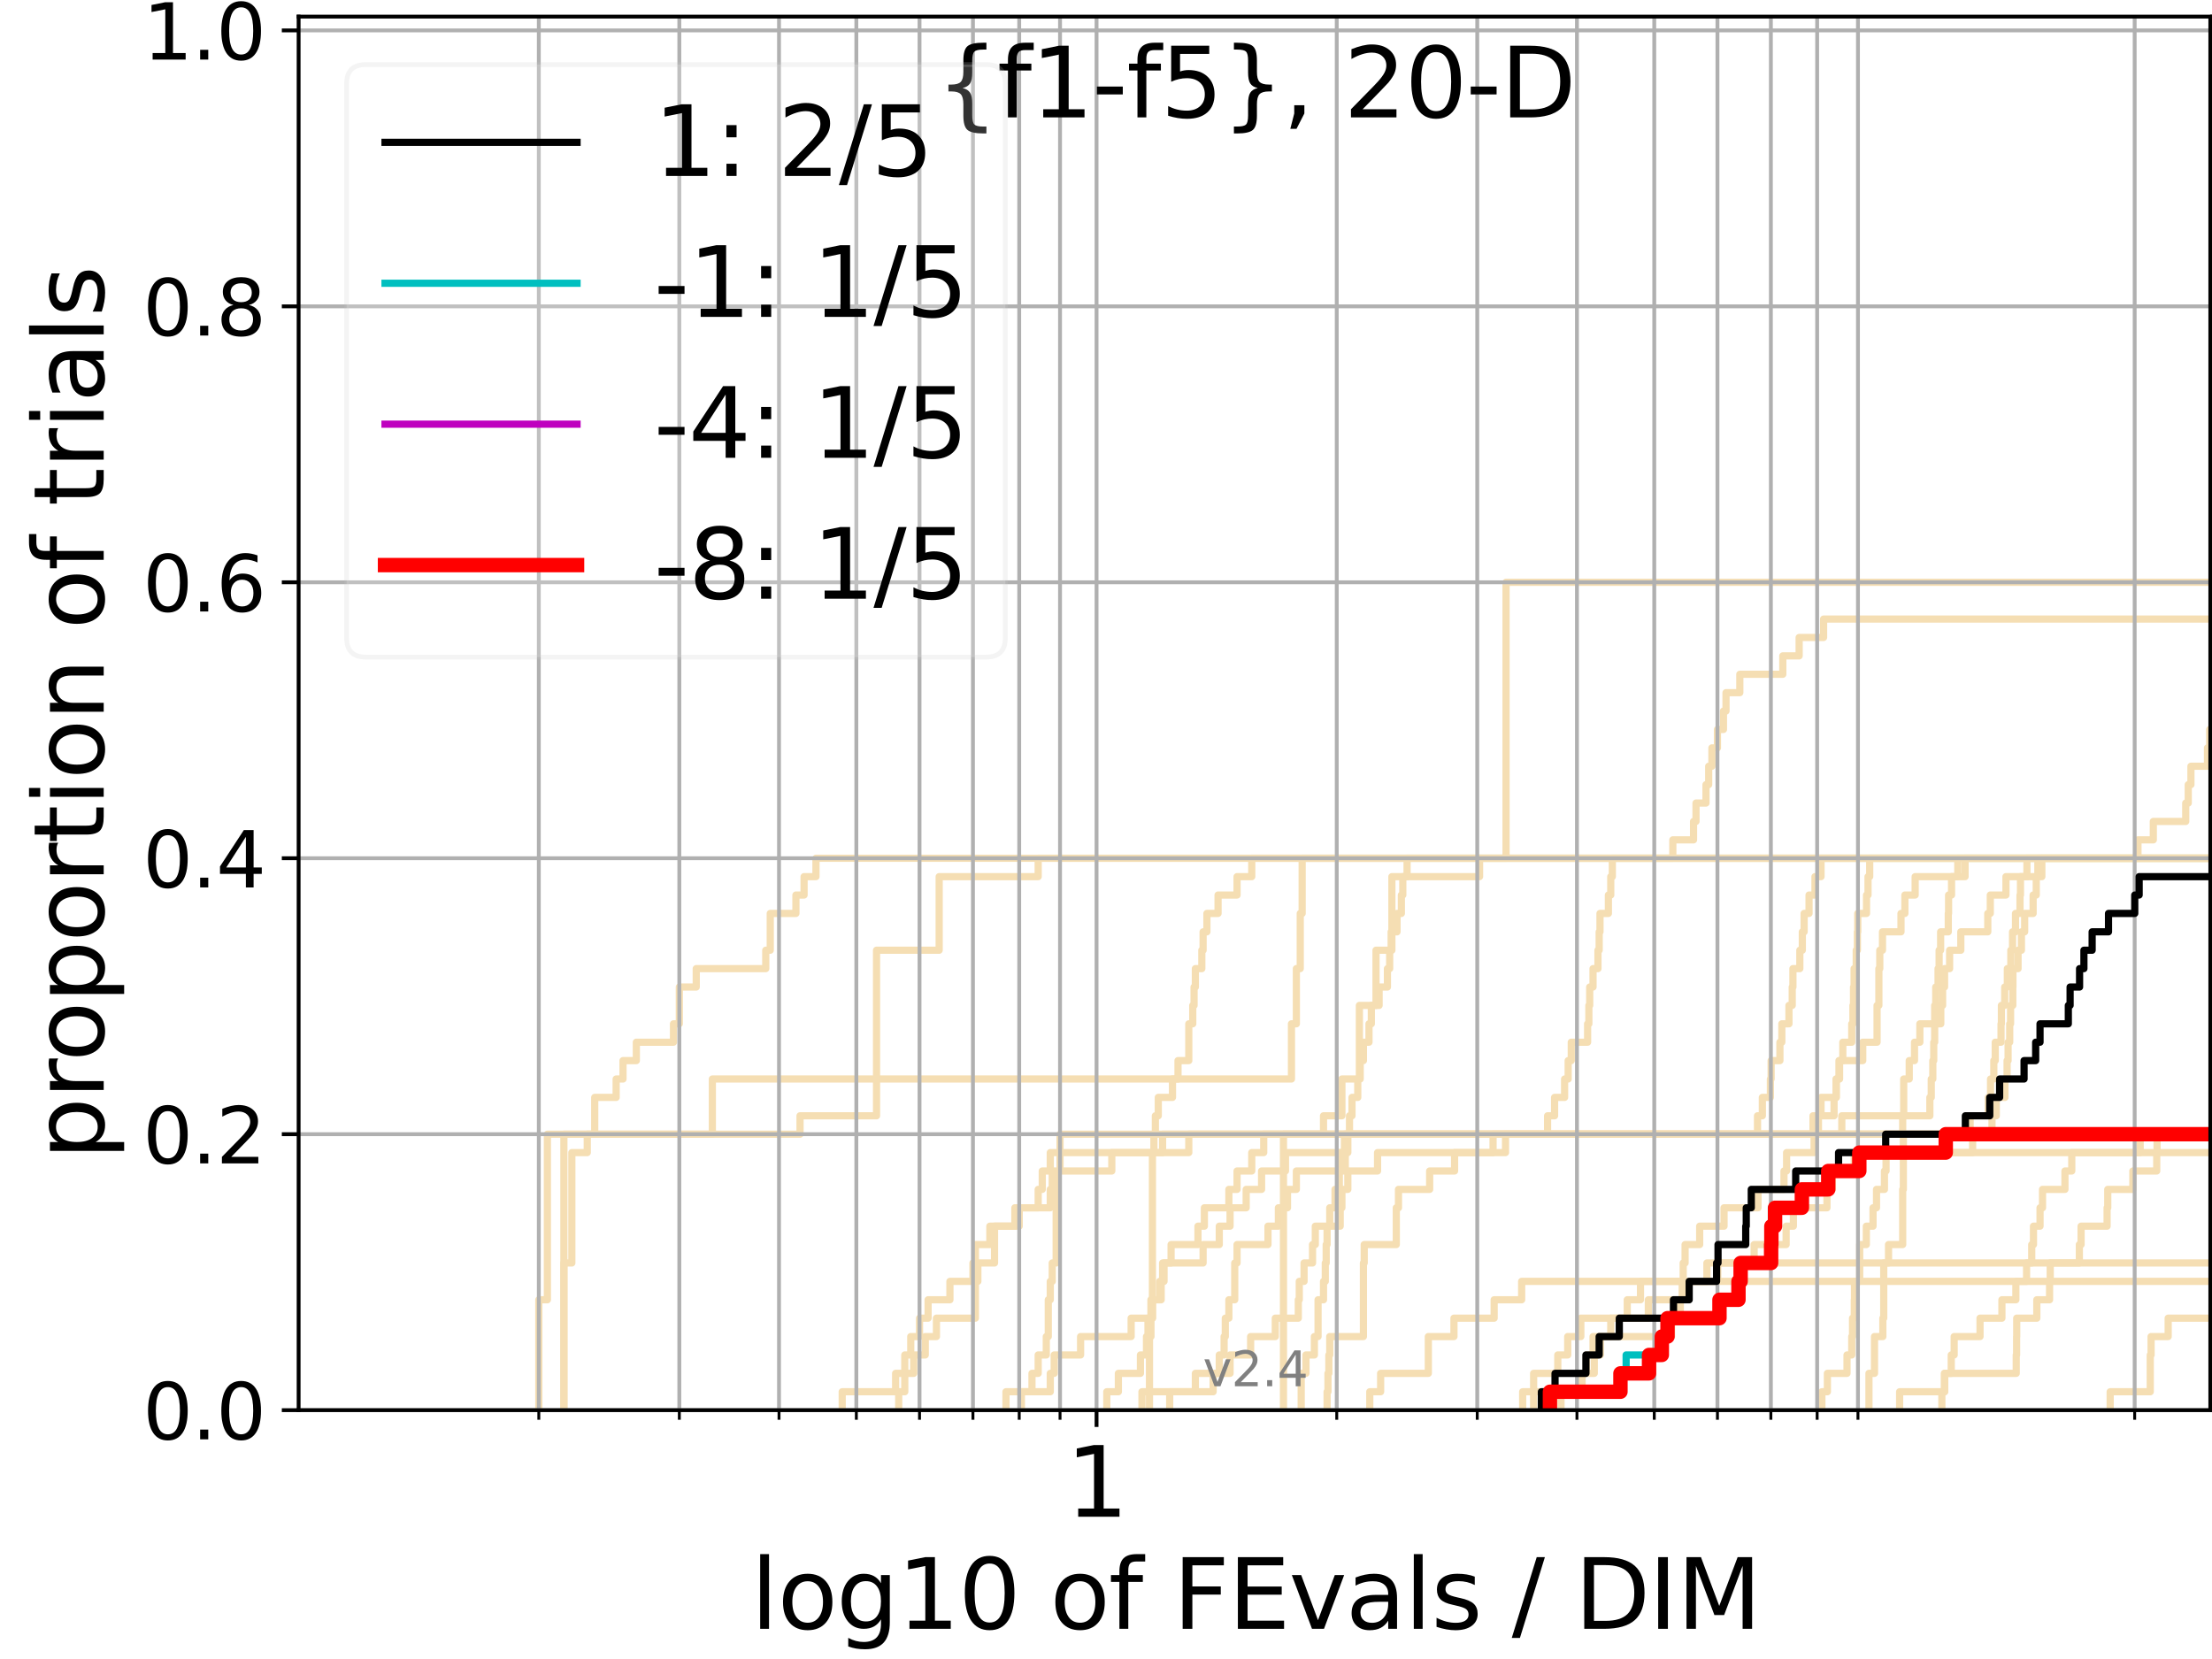 <?xml version="1.0" encoding="utf-8" standalone="no"?>
<!DOCTYPE svg PUBLIC "-//W3C//DTD SVG 1.1//EN"
  "http://www.w3.org/Graphics/SVG/1.1/DTD/svg11.dtd">
<svg height="345.6pt" version="1.1" viewBox="0 0 460.8 345.6" width="460.8pt" xmlns="http://www.w3.org/2000/svg" xmlns:xlink="http://www.w3.org/1999/xlink">
 <defs>
  <style type="text/css">*{stroke-linecap:butt;stroke-linejoin:round;}</style>
 </defs>
 <g id="figure_1">
  <g id="patch_1">
   <path d="M 0 345.6 
L 460.8 345.6 
L 460.8 0 
L 0 0 
z
" style="fill:#ffffff;"/>
  </g>
  <g id="axes_1">
   <g id="patch_2">
    <path d="M 62.208 293.76 
L 460.8 293.76 
L 460.8 3.456 
L 62.208 3.456 
z
" style="fill:#ffffff;"/>
   </g>
   <g id="line2d_1">
    <path clip-path="url(#pfdd266e98a)" d="M 267.371 293.76 
L 267.371 289.928 
L 267.371 289.928 
L 267.371 286.095 
L 267.371 286.095 
L 267.371 282.263 
L 267.371 282.263 
L 267.371 278.43 
L 267.371 278.43 
L 267.371 274.598 
L 267.371 274.598 
L 267.371 270.766 
L 267.371 270.766 
L 267.371 266.933 
L 267.371 266.933 
L 267.371 263.101 
L 267.371 263.101 
L 267.371 259.268 
L 267.371 259.268 
L 267.371 255.436 
L 267.371 255.436 
L 267.371 251.604 
L 267.371 251.604 
L 267.371 247.771 
L 267.371 247.771 
L 267.371 243.939 
L 267.371 243.939 
L 267.371 240.106 
L 267.371 240.106 
L 267.371 236.274 
L 275.71 236.274 
L 275.71 232.442 
L 279.543 232.442 
L 279.543 228.609 
L 279.543 228.609 
L 279.543 224.777 
L 283.184 224.777 
L 283.184 220.944 
L 283.184 220.944 
L 283.184 217.112 
L 283.184 217.112 
L 283.184 213.28 
L 283.184 213.28 
L 283.184 209.447 
L 286.65 209.447 
L 286.65 205.615 
L 286.65 205.615 
L 286.65 201.782 
L 286.65 201.782 
L 286.65 197.95 
L 289.957 197.95 
L 289.957 194.118 
L 289.957 194.118 
L 289.957 190.285 
L 289.957 190.285 
L 289.957 186.453 
L 289.957 186.453 
L 289.957 182.621 
L 293.119 182.621 
L 293.119 178.788 
L 461.8 178.788 
" style="fill:none;stroke:#f5deb3;stroke-linecap:square;stroke-width:1.5;"/>
   </g>
   <g id="line2d_2">
    <path clip-path="url(#pfdd266e98a)" style="fill:none;stroke:#f5deb3;stroke-linecap:square;stroke-width:1.5;"/>
   </g>
   <g id="line2d_3">
    <path clip-path="url(#pfdd266e98a)" d="M 239.456 293.76 
L 239.456 289.928 
L 239.456 289.928 
L 239.456 286.095 
L 239.456 286.095 
L 239.456 282.263 
L 239.456 282.263 
L 239.456 278.43 
L 239.765 278.43 
L 239.765 274.598 
L 240.073 274.598 
L 240.073 270.766 
L 240.073 270.766 
L 240.073 266.933 
L 240.073 266.933 
L 240.073 263.101 
L 240.073 263.101 
L 240.073 259.268 
L 240.073 259.268 
L 240.073 255.436 
L 240.073 255.436 
L 240.073 251.604 
L 240.073 251.604 
L 240.073 247.771 
L 240.073 247.771 
L 240.073 243.939 
L 240.073 243.939 
L 240.073 240.106 
L 240.379 240.106 
L 240.379 236.274 
L 240.684 236.274 
L 240.684 232.442 
L 241.291 232.442 
L 241.291 228.609 
L 244.25 228.609 
L 244.25 224.777 
L 245.4 224.777 
L 245.4 220.944 
L 247.648 220.944 
L 247.648 217.112 
L 247.648 217.112 
L 247.648 213.28 
L 248.473 213.28 
L 248.473 209.447 
L 248.746 209.447 
L 248.746 205.615 
L 249.018 205.615 
L 249.018 201.782 
L 250.362 201.782 
L 250.362 197.95 
L 250.628 197.95 
L 250.628 194.118 
L 251.42 194.118 
L 251.42 190.285 
L 253.744 190.285 
L 253.744 186.453 
L 257.701 186.453 
L 257.701 182.621 
L 260.763 182.621 
L 260.763 178.788 
L 260.763 178.788 
L 260.763 178.788 
L 460.8 178.788 
" style="fill:none;stroke:#f5deb3;stroke-linecap:square;stroke-width:1.5;"/>
   </g>
   <g id="line2d_4">
    <path clip-path="url(#pfdd266e98a)" d="M 187.216 293.76 
L 187.216 289.928 
L 188.482 289.928 
L 188.482 286.095 
L 190.341 286.095 
L 190.341 282.263 
L 192.748 282.263 
L 192.748 278.43 
L 195.077 278.43 
L 195.077 274.598 
L 203.196 274.598 
L 203.196 270.766 
L 203.196 270.766 
L 203.196 266.933 
L 203.706 266.933 
L 203.706 263.101 
L 207.18 263.101 
L 207.18 259.268 
L 207.18 259.268 
L 207.18 255.436 
L 211.414 255.436 
L 211.414 251.604 
L 216.273 251.604 
L 216.273 247.771 
L 217.122 247.771 
L 217.122 243.939 
L 218.791 243.939 
L 218.791 240.106 
L 247.648 240.106 
L 247.648 236.274 
L 378.815 236.274 
L 378.815 232.442 
L 382.067 232.442 
L 382.067 228.609 
L 382.538 228.609 
L 382.538 224.777 
L 383.091 224.777 
L 383.091 220.944 
L 383.891 220.944 
L 383.891 217.112 
L 385.752 217.112 
L 385.752 213.28 
L 385.997 213.28 
L 385.997 209.447 
L 386.119 209.447 
L 386.119 205.615 
L 386.241 205.615 
L 386.241 201.782 
L 386.686 201.782 
L 386.686 197.95 
L 386.927 197.95 
L 386.927 194.118 
L 387.007 194.118 
L 387.007 190.285 
L 388.83 190.285 
L 388.83 186.453 
L 389.142 186.453 
L 389.142 182.621 
L 389.492 182.621 
L 389.492 178.788 
L 461.8 178.788 
" style="fill:none;stroke:#f5deb3;stroke-linecap:square;stroke-width:1.5;"/>
   </g>
   <g id="line2d_5">
    <path clip-path="url(#pfdd266e98a)" style="fill:none;stroke:#f5deb3;stroke-linecap:square;stroke-width:1.5;"/>
   </g>
   <g id="line2d_6"/>
   <g id="line2d_7">
    <path clip-path="url(#pfdd266e98a)" d="M 237.89 293.76 
L 237.89 289.928 
L 252.72 289.928 
L 252.72 286.095 
L 253.998 286.095 
L 253.998 282.263 
L 255.004 282.263 
L 255.004 278.43 
L 255.254 278.43 
L 255.254 274.598 
L 255.997 274.598 
L 255.997 270.766 
L 257.218 270.766 
L 257.218 266.933 
L 257.218 266.933 
L 257.218 263.101 
L 257.701 263.101 
L 257.701 259.268 
L 264.143 259.268 
L 264.143 255.436 
L 266.311 255.436 
L 266.311 251.604 
L 268.208 251.604 
L 268.208 247.771 
L 270.056 247.771 
L 270.056 243.939 
L 280.251 243.939 
L 280.251 240.106 
L 280.251 240.106 
L 280.251 236.274 
L 414.968 236.274 
L 414.968 232.442 
L 415.862 232.442 
L 415.862 228.609 
L 417.669 228.609 
L 417.669 224.777 
L 418.113 224.777 
L 418.113 220.944 
L 418.322 220.944 
L 418.322 217.112 
L 418.659 217.112 
L 418.659 213.28 
L 418.84 213.28 
L 418.84 209.447 
L 419.303 209.447 
L 419.303 205.615 
L 419.329 205.615 
L 419.329 201.782 
L 420.398 201.782 
L 420.398 197.95 
L 421.102 197.95 
L 421.102 194.118 
L 421.774 194.118 
L 421.774 190.285 
L 423.538 190.285 
L 423.538 186.453 
L 424.188 186.453 
L 424.188 182.621 
L 424.523 182.621 
L 424.523 178.788 
L 461.8 178.788 
" style="fill:none;stroke:#f5deb3;stroke-linecap:square;stroke-width:1.5;"/>
   </g>
   <g id="line2d_8">
    <path clip-path="url(#pfdd266e98a)" d="M 0 0 
" style="fill:none;stroke:#f5deb3;stroke-linecap:square;stroke-width:1.5;"/>
   </g>
   <g id="line2d_9">
    <path clip-path="url(#pfdd266e98a)" d="M 230.565 293.76 
L 230.565 289.928 
L 232.977 289.928 
L 232.977 286.095 
L 237.572 286.095 
L 237.572 282.263 
L 238.833 282.263 
L 238.833 278.43 
L 239.145 278.43 
L 239.145 274.598 
L 240.073 274.598 
L 240.073 270.766 
L 241.893 270.766 
L 241.893 266.933 
L 242.191 266.933 
L 242.191 263.101 
L 243.959 263.101 
L 243.959 259.268 
L 249.558 259.268 
L 249.558 255.436 
L 250.893 255.436 
L 250.893 251.604 
L 255.997 251.604 
L 255.997 247.771 
L 257.701 247.771 
L 257.701 243.939 
L 260.763 243.939 
L 260.763 240.106 
L 263.257 240.106 
L 263.257 236.274 
L 410.415 236.274 
L 410.415 232.442 
L 414.202 232.442 
L 414.202 228.609 
L 414.668 228.609 
L 414.668 224.777 
L 415.349 224.777 
L 415.349 220.944 
L 415.646 220.944 
L 415.646 217.112 
L 416.851 217.112 
L 416.851 213.28 
L 416.93 213.28 
L 416.93 209.447 
L 417.616 209.447 
L 417.616 205.615 
L 418.166 205.615 
L 418.166 201.782 
L 418.892 201.782 
L 418.892 197.95 
L 419.252 197.95 
L 419.252 194.118 
L 419.865 194.118 
L 419.865 190.285 
L 420.801 190.285 
L 420.801 186.453 
L 420.902 186.453 
L 420.902 182.621 
L 425.353 182.621 
L 425.353 178.788 
L 461.8 178.788 
" style="fill:none;stroke:#f5deb3;stroke-linecap:square;stroke-width:1.5;"/>
   </g>
   <g id="line2d_10">
    <path clip-path="url(#pfdd266e98a)" d="M 285.349 293.76 
L 285.349 289.928 
L 287.61 289.928 
L 287.61 286.095 
L 297.547 286.095 
L 297.547 282.263 
L 297.547 282.263 
L 297.547 278.43 
L 302.887 278.43 
L 302.887 274.598 
L 311.261 274.598 
L 311.261 270.766 
L 316.987 270.766 
L 316.987 266.933 
L 461.8 266.933 
" style="fill:none;stroke:#f5deb3;stroke-linecap:square;stroke-width:1.5;"/>
   </g>
   <g id="line2d_11">
    <path clip-path="url(#pfdd266e98a)" d="M 175.446 293.76 
L 175.446 289.928 
L 186.574 289.928 
L 186.574 286.095 
L 188.482 286.095 
L 188.482 282.263 
L 189.727 282.263 
L 189.727 278.43 
L 191.554 278.43 
L 191.554 274.598 
L 193.337 274.598 
L 193.337 270.766 
L 197.886 270.766 
L 197.886 266.933 
L 202.682 266.933 
L 202.682 263.101 
L 203.196 263.101 
L 203.196 259.268 
L 206.205 259.268 
L 206.205 255.436 
L 212.322 255.436 
L 212.322 251.604 
L 218.791 251.604 
L 218.791 247.771 
L 219.202 247.771 
L 219.202 243.939 
L 231.608 243.939 
L 231.608 240.106 
L 242.191 240.106 
L 242.191 236.274 
L 366.119 236.274 
L 366.119 232.442 
L 367.13 232.442 
L 367.13 228.609 
L 368.802 228.609 
L 368.802 224.777 
L 368.957 224.777 
L 368.957 220.944 
L 370.788 220.944 
L 370.788 217.112 
L 371.189 217.112 
L 371.189 213.28 
L 372.672 213.28 
L 372.672 209.447 
L 373.354 209.447 
L 373.354 205.615 
L 373.5 205.615 
L 373.5 201.782 
L 374.937 201.782 
L 374.937 197.95 
L 375.457 197.95 
L 375.457 194.118 
L 375.832 194.118 
L 375.832 190.285 
L 376.856 190.285 
L 376.856 186.453 
L 378.092 186.453 
L 378.092 182.621 
L 379.352 182.621 
L 379.352 178.788 
L 379.352 178.788 
L 379.352 178.788 
L 460.8 178.788 
" style="fill:none;stroke:#f5deb3;stroke-linecap:square;stroke-width:1.5;"/>
   </g>
   <g id="line2d_12">
    <path clip-path="url(#pfdd266e98a)" d="M 117.467 293.76 
L 117.467 289.928 
L 117.467 289.928 
L 117.467 286.095 
L 117.467 286.095 
L 117.467 282.263 
L 117.467 282.263 
L 117.467 278.43 
L 117.467 278.43 
L 117.467 274.598 
L 117.467 274.598 
L 117.467 270.766 
L 117.467 270.766 
L 117.467 266.933 
L 117.467 266.933 
L 117.467 263.101 
L 117.467 263.101 
L 117.467 259.268 
L 117.467 259.268 
L 117.467 255.436 
L 117.467 255.436 
L 117.467 251.604 
L 117.467 251.604 
L 117.467 247.771 
L 117.467 247.771 
L 117.467 243.939 
L 117.467 243.939 
L 117.467 240.106 
L 117.467 240.106 
L 117.467 236.274 
L 166.66 236.274 
L 166.66 232.442 
L 182.599 232.442 
L 182.599 228.609 
L 182.599 228.609 
L 182.599 224.777 
L 182.599 224.777 
L 182.599 220.944 
L 182.599 220.944 
L 182.599 217.112 
L 182.599 217.112 
L 182.599 213.28 
L 182.599 213.28 
L 182.599 209.447 
L 182.599 209.447 
L 182.599 205.615 
L 182.599 205.615 
L 182.599 201.782 
L 182.599 201.782 
L 182.599 197.95 
L 195.647 197.95 
L 195.647 194.118 
L 195.647 194.118 
L 195.647 190.285 
L 195.647 190.285 
L 195.647 186.453 
L 195.647 186.453 
L 195.647 182.621 
L 216.273 182.621 
L 216.273 178.788 
L 461.8 178.788 
" style="fill:none;stroke:#f5deb3;stroke-linecap:square;stroke-width:1.5;"/>
   </g>
   <g id="line2d_13">
    <path clip-path="url(#pfdd266e98a)" d="M 389.337 293.76 
L 389.337 289.928 
L 389.337 289.928 
L 389.337 286.095 
L 390.493 286.095 
L 390.493 282.263 
L 390.493 282.263 
L 390.493 278.43 
L 392.231 278.43 
L 392.231 274.598 
L 392.417 274.598 
L 392.417 270.766 
L 392.417 270.766 
L 392.417 266.933 
L 392.417 266.933 
L 392.417 263.101 
L 393.416 263.101 
L 393.416 259.268 
L 396.365 259.268 
L 396.365 255.436 
L 396.365 255.436 
L 396.365 251.604 
L 396.365 251.604 
L 396.365 247.771 
L 396.506 247.771 
L 396.506 243.939 
L 396.506 243.939 
L 396.506 240.106 
L 396.506 240.106 
L 396.506 236.274 
L 396.506 236.274 
L 396.506 236.274 
L 460.8 236.274 
" style="fill:none;stroke:#f5deb3;stroke-linecap:square;stroke-width:1.5;"/>
   </g>
   <g id="line2d_14">
    <path clip-path="url(#pfdd266e98a)" d="M 212.772 293.76 
L 212.772 289.928 
L 214.98 289.928 
L 214.98 286.095 
L 216.273 286.095 
L 216.273 282.263 
L 217.961 282.263 
L 217.961 278.43 
L 218.377 278.43 
L 218.377 274.598 
L 218.377 274.598 
L 218.377 270.766 
L 218.791 270.766 
L 218.791 266.933 
L 219.202 266.933 
L 219.202 263.101 
L 220.018 263.101 
L 220.018 259.268 
L 220.018 259.268 
L 220.018 255.436 
L 220.018 255.436 
L 220.018 251.604 
L 220.018 251.604 
L 220.018 247.771 
L 220.423 247.771 
L 220.423 243.939 
L 220.825 243.939 
L 220.825 240.106 
L 220.825 240.106 
L 220.825 236.274 
L 322.389 236.274 
L 322.389 232.442 
L 323.848 232.442 
L 323.848 228.609 
L 325.935 228.609 
L 325.935 224.777 
L 326.679 224.777 
L 326.679 220.944 
L 327.324 220.944 
L 327.324 217.112 
L 330.728 217.112 
L 330.728 213.28 
L 330.99 213.28 
L 330.99 209.447 
L 331.164 209.447 
L 331.164 205.615 
L 331.857 205.615 
L 331.857 201.782 
L 332.883 201.782 
L 332.883 197.95 
L 333.137 197.95 
L 333.137 194.118 
L 333.307 194.118 
L 333.307 190.285 
L 335.058 190.285 
L 335.058 186.453 
L 335.551 186.453 
L 335.551 182.621 
L 335.878 182.621 
L 335.878 178.788 
L 348.48 178.788 
L 348.48 174.956 
L 352.796 174.956 
L 352.796 171.123 
L 353.31 171.123 
L 353.31 167.291 
L 355.392 167.291 
L 355.392 163.459 
L 355.949 163.459 
L 355.949 159.626 
L 356.625 159.626 
L 356.625 155.794 
L 357.777 155.794 
L 357.777 151.961 
L 359.029 151.961 
L 359.029 148.129 
L 359.56 148.129 
L 359.56 144.297 
L 362.436 144.297 
L 362.436 140.464 
L 371.389 140.464 
L 371.389 136.632 
L 374.794 136.632 
L 374.794 132.799 
L 379.886 132.799 
L 379.886 128.967 
L 461.8 128.967 
" style="fill:none;stroke:#f5deb3;stroke-linecap:square;stroke-width:1.5;"/>
   </g>
   <g id="line2d_15"/>
   <g id="line2d_16">
    <path clip-path="url(#pfdd266e98a)" d="M 404.523 293.76 
L 404.523 289.928 
L 405.118 289.928 
L 405.118 286.095 
L 406.479 286.095 
L 406.479 282.263 
L 407.09 282.263 
L 407.09 278.43 
L 412.474 278.43 
L 412.474 274.598 
L 417.036 274.598 
L 417.036 270.766 
L 419.942 270.766 
L 419.942 266.933 
L 422.17 266.933 
L 422.17 263.101 
L 423.247 263.101 
L 423.247 259.268 
L 423.61 259.268 
L 423.61 255.436 
L 424.975 255.436 
L 424.975 251.604 
L 425.495 251.604 
L 425.495 247.771 
L 430.167 247.771 
L 430.167 243.939 
L 431.587 243.939 
L 431.587 240.106 
L 445.837 240.106 
L 445.837 236.274 
L 461.8 236.274 
L 461.8 236.274 
" style="fill:none;stroke:#f5deb3;stroke-linecap:square;stroke-width:1.5;"/>
   </g>
   <g id="line2d_17">
    <path clip-path="url(#pfdd266e98a)" d="M 439.588 293.76 
L 439.588 289.928 
L 447.938 289.928 
L 447.938 286.095 
L 447.938 286.095 
L 447.938 282.263 
L 448.11 282.263 
L 448.11 278.43 
L 451.67 278.43 
L 451.67 274.598 
L 461.8 274.598 
" style="fill:none;stroke:#f5deb3;stroke-linecap:square;stroke-width:1.5;"/>
   </g>
   <g id="line2d_18">
    <path clip-path="url(#pfdd266e98a)" d="M 117.467 293.76 
L 117.467 289.928 
L 117.467 289.928 
L 117.467 286.095 
L 117.467 286.095 
L 117.467 282.263 
L 117.467 282.263 
L 117.467 278.43 
L 117.467 278.43 
L 117.467 274.598 
L 117.467 274.598 
L 117.467 270.766 
L 117.467 270.766 
L 117.467 266.933 
L 117.467 266.933 
L 117.467 263.101 
L 119.126 263.101 
L 119.126 259.268 
L 119.126 259.268 
L 119.126 255.436 
L 119.126 255.436 
L 119.126 251.604 
L 119.126 251.604 
L 119.126 247.771 
L 119.126 247.771 
L 119.126 243.939 
L 119.126 243.939 
L 119.126 240.106 
L 122.335 240.106 
L 122.335 236.274 
L 123.888 236.274 
L 123.888 232.442 
L 123.888 232.442 
L 123.888 228.609 
L 128.355 228.609 
L 128.355 224.777 
L 129.784 224.777 
L 129.784 220.944 
L 132.561 220.944 
L 132.561 217.112 
L 140.303 217.112 
L 140.303 213.28 
L 141.516 213.28 
L 141.516 209.447 
L 141.516 209.447 
L 141.516 205.615 
L 145.039 205.615 
L 145.039 201.782 
L 159.525 201.782 
L 159.525 197.95 
L 160.456 197.95 
L 160.456 194.118 
L 160.456 194.118 
L 160.456 190.285 
L 165.806 190.285 
L 165.806 186.453 
L 167.505 186.453 
L 167.505 182.621 
L 169.98 182.621 
L 169.98 178.788 
L 461.8 178.788 
" style="fill:none;stroke:#f5deb3;stroke-linecap:square;stroke-width:1.5;"/>
   </g>
   <g id="line2d_19">
    <path clip-path="url(#pfdd266e98a)" style="fill:none;stroke:#f5deb3;stroke-linecap:square;stroke-width:1.5;"/>
   </g>
   <g id="line2d_20">
    <path clip-path="url(#pfdd266e98a)" d="M 209.563 293.76 
L 209.563 289.928 
L 218.791 289.928 
L 218.791 286.095 
L 219.611 286.095 
L 219.611 282.263 
L 225.107 282.263 
L 225.107 278.43 
L 235.638 278.43 
L 235.638 274.598 
L 239.765 274.598 
L 239.765 270.766 
L 241.592 270.766 
L 241.592 266.933 
L 242.489 266.933 
L 242.489 263.101 
L 250.628 263.101 
L 250.628 259.268 
L 253.998 259.268 
L 253.998 255.436 
L 256.243 255.436 
L 256.243 251.604 
L 259.601 251.604 
L 259.601 247.771 
L 262.81 247.771 
L 262.81 243.939 
L 267.79 243.939 
L 267.79 240.106 
L 280.075 240.106 
L 280.075 236.274 
L 377.682 236.274 
L 377.682 232.442 
L 379.352 232.442 
L 379.352 228.609 
L 382.495 228.609 
L 382.495 224.777 
L 383.218 224.777 
L 383.218 220.944 
L 388.043 220.944 
L 388.043 217.112 
L 391.026 217.112 
L 391.026 213.28 
L 391.026 213.28 
L 391.026 209.447 
L 391.405 209.447 
L 391.405 205.615 
L 391.405 205.615 
L 391.405 201.782 
L 391.594 201.782 
L 391.594 197.95 
L 392.156 197.95 
L 392.156 194.118 
L 396.012 194.118 
L 396.012 190.285 
L 396.822 190.285 
L 396.822 186.453 
L 398.962 186.453 
L 398.962 182.621 
L 409.362 182.621 
L 409.362 178.788 
L 461.8 178.788 
" style="fill:none;stroke:#f5deb3;stroke-linecap:square;stroke-width:1.5;"/>
   </g>
   <g id="line2d_21">
    <path clip-path="url(#pfdd266e98a)" d="M 0 0 
" style="fill:none;stroke:#f5deb3;stroke-linecap:square;stroke-width:1.5;"/>
   </g>
   <g id="line2d_22">
    <path clip-path="url(#pfdd266e98a)" d="M 243.668 293.76 
L 243.668 289.928 
L 249.018 289.928 
L 249.018 286.095 
L 256.243 286.095 
L 256.243 282.263 
L 260.532 282.263 
L 260.532 278.43 
L 265.667 278.43 
L 265.667 274.598 
L 270.461 274.598 
L 270.461 270.766 
L 270.662 270.766 
L 270.662 266.933 
L 271.66 266.933 
L 271.66 263.101 
L 273.424 263.101 
L 273.424 259.268 
L 274.002 259.268 
L 274.002 255.436 
L 279.187 255.436 
L 279.187 251.604 
L 279.543 251.604 
L 279.543 247.771 
L 280.778 247.771 
L 280.778 243.939 
L 286.971 243.939 
L 286.971 240.106 
L 311.032 240.106 
L 311.032 236.274 
L 383.682 236.274 
L 383.682 232.442 
L 396.577 232.442 
L 396.577 228.609 
L 396.577 228.609 
L 396.577 224.777 
L 397.727 224.777 
L 397.727 220.944 
L 398.826 220.944 
L 398.826 217.112 
L 399.941 217.112 
L 399.941 213.28 
L 404.302 213.28 
L 404.302 209.447 
L 404.68 209.447 
L 404.68 205.615 
L 405.087 205.615 
L 405.087 201.782 
L 406.141 201.782 
L 406.141 197.95 
L 408.474 197.95 
L 408.474 194.118 
L 414.091 194.118 
L 414.091 190.285 
L 414.613 190.285 
L 414.613 186.453 
L 417.878 186.453 
L 417.878 182.621 
L 422.244 182.621 
L 422.244 178.788 
L 445.374 178.788 
L 445.374 174.956 
L 448.574 174.956 
L 448.574 171.123 
L 455.328 171.123 
L 455.328 167.291 
L 455.856 167.291 
L 455.856 163.459 
L 456.41 163.459 
L 456.41 159.626 
L 459.855 159.626 
L 459.855 155.794 
L 460.322 155.794 
L 460.322 151.961 
L 461.261 151.961 
L 461.261 148.129 
L 461.49 148.129 
L 461.49 144.297 
L 461.633 144.297 
L 461.633 140.464 
L 461.8 140.464 
" style="fill:none;stroke:#f5deb3;stroke-linecap:square;stroke-width:1.5;"/>
   </g>
   <g id="line2d_23">
    <path clip-path="url(#pfdd266e98a)" d="M 317.198 293.76 
L 317.198 289.928 
L 329.493 289.928 
L 329.493 286.095 
L 332.115 286.095 
L 332.115 282.263 
L 333.391 282.263 
L 333.391 278.43 
L 335.551 278.43 
L 335.551 274.598 
L 338.987 274.598 
L 338.987 270.766 
L 341.744 270.766 
L 341.744 266.933 
L 357.837 266.933 
L 357.837 263.101 
L 461.8 263.101 
" style="fill:none;stroke:#f5deb3;stroke-linecap:square;stroke-width:1.5;"/>
   </g>
   <g id="line2d_24">
    <path clip-path="url(#pfdd266e98a)" d="M 395.728 293.76 
L 395.728 289.928 
L 405.056 289.928 
L 405.056 286.095 
L 420.018 286.095 
L 420.018 282.263 
L 420.094 282.263 
L 420.094 278.43 
L 420.119 278.43 
L 420.119 274.598 
L 424.308 274.598 
L 424.308 270.766 
L 426.963 270.766 
L 426.963 266.933 
L 427.101 266.933 
L 427.101 263.101 
L 433.171 263.101 
L 433.171 259.268 
L 433.53 259.268 
L 433.53 255.436 
L 438.946 255.436 
L 438.946 251.604 
L 439.083 251.604 
L 439.083 247.771 
L 444.311 247.771 
L 444.311 243.939 
L 449.288 243.939 
L 449.288 240.106 
L 449.356 240.106 
L 449.356 236.274 
L 461.8 236.274 
" style="fill:none;stroke:#f5deb3;stroke-linecap:square;stroke-width:1.5;"/>
   </g>
   <g id="line2d_25">
    <path clip-path="url(#pfdd266e98a)" d="M 325.183 293.76 
L 325.183 289.928 
L 329.581 289.928 
L 329.581 286.095 
L 330.465 286.095 
L 330.465 282.263 
L 331.857 282.263 
L 331.857 278.43 
L 348.206 278.43 
L 348.206 274.598 
L 350.037 274.598 
L 350.037 270.766 
L 350.438 270.766 
L 350.438 266.933 
L 355.578 266.933 
L 355.578 263.101 
L 365.419 263.101 
L 365.419 259.268 
L 372.083 259.268 
L 372.083 255.436 
L 373.596 255.436 
L 373.596 251.604 
L 380.591 251.604 
L 380.591 247.771 
L 381.722 247.771 
L 381.722 243.939 
L 386.281 243.939 
L 386.281 240.106 
L 461.8 240.106 
" style="fill:none;stroke:#f5deb3;stroke-linecap:square;stroke-width:1.5;"/>
   </g>
   <g id="line2d_26">
    <path clip-path="url(#pfdd266e98a)" d="M 379.531 293.76 
L 379.531 289.928 
L 380.679 289.928 
L 380.679 286.095 
L 384.766 286.095 
L 384.766 282.263 
L 385.752 282.263 
L 385.752 278.43 
L 385.916 278.43 
L 385.916 274.598 
L 386.281 274.598 
L 386.281 270.766 
L 386.322 270.766 
L 386.322 266.933 
L 387.407 266.933 
L 387.407 263.101 
L 387.407 263.101 
L 387.407 259.268 
L 388.791 259.268 
L 388.791 255.436 
L 390.187 255.436 
L 390.187 251.604 
L 390.913 251.604 
L 390.913 247.771 
L 392.566 247.771 
L 392.566 243.939 
L 392.9 243.939 
L 392.9 240.106 
L 410.935 240.106 
L 410.935 236.274 
L 461.8 236.274 
" style="fill:none;stroke:#f5deb3;stroke-linecap:square;stroke-width:1.5;"/>
   </g>
   <g id="line2d_27">
    <path clip-path="url(#pfdd266e98a)" d="M 319.483 293.76 
L 319.483 289.928 
L 319.483 289.928 
L 319.483 286.095 
L 324.518 286.095 
L 324.518 282.263 
L 326.586 282.263 
L 326.586 278.43 
L 329.314 278.43 
L 329.314 274.598 
L 343.378 274.598 
L 343.378 270.766 
L 350.571 270.766 
L 350.571 266.933 
L 350.638 266.933 
L 350.638 263.101 
L 351.035 263.101 
L 351.035 259.268 
L 354.074 259.268 
L 354.074 255.436 
L 359.148 255.436 
L 359.148 251.604 
L 366.226 251.604 
L 366.226 247.771 
L 371.637 247.771 
L 371.637 243.939 
L 372.181 243.939 
L 372.181 240.106 
L 377.91 240.106 
L 377.91 236.274 
L 396.365 236.274 
L 396.365 232.442 
L 402.024 232.442 
L 402.024 228.609 
L 402.317 228.609 
L 402.317 224.777 
L 402.641 224.777 
L 402.641 220.944 
L 402.834 220.944 
L 402.834 217.112 
L 403.028 217.112 
L 403.028 213.28 
L 403.028 213.28 
L 403.028 209.447 
L 403.252 209.447 
L 403.252 205.615 
L 403.731 205.615 
L 403.731 201.782 
L 403.954 201.782 
L 403.954 197.95 
L 404.27 197.95 
L 404.27 194.118 
L 405.864 194.118 
L 405.864 190.285 
L 405.926 190.285 
L 405.926 186.453 
L 406.541 186.453 
L 406.541 182.621 
L 407.845 182.621 
L 407.845 178.788 
L 461.8 178.788 
" style="fill:none;stroke:#f5deb3;stroke-linecap:square;stroke-width:1.5;"/>
   </g>
   <g id="line2d_28">
    <path clip-path="url(#pfdd266e98a)" d="M 276.456 293.76 
L 276.456 289.928 
L 276.641 289.928 
L 276.641 286.095 
L 276.826 286.095 
L 276.826 282.263 
L 277.01 282.263 
L 277.01 278.43 
L 284.024 278.43 
L 284.024 274.598 
L 284.024 274.598 
L 284.024 270.766 
L 284.024 270.766 
L 284.024 266.933 
L 284.024 266.933 
L 284.024 263.101 
L 284.191 263.101 
L 284.191 259.268 
L 290.874 259.268 
L 290.874 255.436 
L 290.874 255.436 
L 290.874 251.604 
L 291.329 251.604 
L 291.329 247.771 
L 297.824 247.771 
L 297.824 243.939 
L 303.016 243.939 
L 303.016 240.106 
L 313.628 240.106 
L 313.628 236.274 
L 461.8 236.274 
" style="fill:none;stroke:#f5deb3;stroke-linecap:square;stroke-width:1.5;"/>
   </g>
   <g id="line2d_29">
    <path clip-path="url(#pfdd266e98a)" d="M 112.246 293.76 
L 112.246 289.928 
L 112.246 289.928 
L 112.246 286.095 
L 112.246 286.095 
L 112.246 282.263 
L 112.246 282.263 
L 112.246 278.43 
L 112.246 278.43 
L 112.246 274.598 
L 112.246 274.598 
L 112.246 270.766 
L 114.029 270.766 
L 114.029 266.933 
L 114.029 266.933 
L 114.029 263.101 
L 114.029 263.101 
L 114.029 259.268 
L 114.029 259.268 
L 114.029 255.436 
L 114.029 255.436 
L 114.029 251.604 
L 114.029 251.604 
L 114.029 247.771 
L 114.029 247.771 
L 114.029 243.939 
L 114.029 243.939 
L 114.029 240.106 
L 114.029 240.106 
L 114.029 236.274 
L 148.397 236.274 
L 148.397 232.442 
L 148.397 232.442 
L 148.397 228.609 
L 148.397 228.609 
L 148.397 224.777 
L 269.035 224.777 
L 269.035 220.944 
L 269.035 220.944 
L 269.035 217.112 
L 269.035 217.112 
L 269.035 213.28 
L 270.056 213.28 
L 270.056 209.447 
L 270.056 209.447 
L 270.056 205.615 
L 270.056 205.615 
L 270.056 201.782 
L 270.863 201.782 
L 270.863 197.95 
L 270.863 197.95 
L 270.863 194.118 
L 270.863 194.118 
L 270.863 190.285 
L 271.263 190.285 
L 271.263 186.453 
L 271.263 186.453 
L 271.263 182.621 
L 271.263 182.621 
L 271.263 178.788 
L 271.263 178.788 
L 271.263 178.788 
L 460.8 178.788 
" style="fill:none;stroke:#f5deb3;stroke-linecap:square;stroke-width:1.5;"/>
   </g>
   <g id="line2d_30">
    <path clip-path="url(#pfdd266e98a)" d="M 271.063 293.76 
L 271.063 289.928 
L 271.063 289.928 
L 271.063 286.095 
L 272.056 286.095 
L 272.056 282.263 
L 273.81 282.263 
L 273.81 278.43 
L 274.576 278.43 
L 274.576 274.598 
L 274.576 274.598 
L 274.576 270.766 
L 275.71 270.766 
L 275.71 266.933 
L 276.084 266.933 
L 276.084 263.101 
L 276.27 263.101 
L 276.27 259.268 
L 276.456 259.268 
L 276.456 255.436 
L 277.01 255.436 
L 277.01 251.604 
L 278.107 251.604 
L 278.107 247.771 
L 279.008 247.771 
L 279.008 243.939 
L 279.187 243.939 
L 279.187 240.106 
L 280.778 240.106 
L 280.778 236.274 
L 281.126 236.274 
L 281.126 232.442 
L 281.646 232.442 
L 281.646 228.609 
L 282.845 228.609 
L 282.845 224.777 
L 283.353 224.777 
L 283.353 220.944 
L 284.024 220.944 
L 284.024 217.112 
L 285.185 217.112 
L 285.185 213.28 
L 285.676 213.28 
L 285.676 209.447 
L 287.292 209.447 
L 287.292 205.615 
L 289.027 205.615 
L 289.027 201.782 
L 289.494 201.782 
L 289.494 197.95 
L 289.803 197.95 
L 289.803 194.118 
L 291.026 194.118 
L 291.026 190.285 
L 291.931 190.285 
L 291.931 186.453 
L 292.229 186.453 
L 292.229 182.621 
L 308.219 182.621 
L 308.219 178.788 
L 313.739 178.788 
L 313.739 174.956 
L 313.739 174.956 
L 313.739 171.123 
L 313.739 171.123 
L 313.739 167.291 
L 313.739 167.291 
L 313.739 163.459 
L 313.739 163.459 
L 313.739 159.626 
L 313.739 159.626 
L 313.739 155.794 
L 313.739 155.794 
L 313.739 151.961 
L 313.739 151.961 
L 313.739 148.129 
L 313.739 148.129 
L 313.739 144.297 
L 313.739 144.297 
L 313.739 140.464 
L 313.739 140.464 
L 313.739 136.632 
L 313.739 136.632 
L 313.739 132.799 
L 313.739 132.799 
L 313.739 128.967 
L 313.739 128.967 
L 313.739 125.135 
L 313.739 125.135 
L 313.739 121.302 
L 313.739 121.302 
L 313.739 121.302 
L 460.8 121.302 
" style="fill:none;stroke:#f5deb3;stroke-linecap:square;stroke-width:1.5;"/>
   </g>
   <g id="matplotlib.axis_1">
    <g id="xtick_1">
     <g id="line2d_31">
      <path clip-path="url(#pfdd266e98a)" d="M 228.431 293.76 
L 228.431 3.456 
" style="fill:none;stroke:#b0b0b0;stroke-linecap:square;stroke-width:0.8;"/>
     </g>
     <g id="line2d_32">
      <defs>
       <path d="M 0 0 
L 0 3.5 
" id="md4cd8b07ff" style="stroke:#000000;stroke-width:0.8;"/>
      </defs>
      <g>
       <use style="stroke:#000000;stroke-width:0.8;" x="228.431" xlink:href="#md4cd8b07ff" y="293.76"/>
      </g>
     </g>
     <g id="text_1">
      <!-- 1 -->
      <g transform="translate(222.068 315.957)scale(0.2 -0.2)">
       <defs>
        <path d="M 794 531 
L 1825 531 
L 1825 4091 
L 703 3866 
L 703 4441 
L 1819 4666 
L 2450 4666 
L 2450 531 
L 3481 531 
L 3481 0 
L 794 0 
L 794 531 
z
" id="DejaVuSans-31" transform="scale(0.016)"/>
       </defs>
       <use xlink:href="#DejaVuSans-31"/>
      </g>
     </g>
    </g>
    <g id="xtick_2">
     <g id="line2d_33">
      <path clip-path="url(#pfdd266e98a)" d="M 112.246 293.76 
L 112.246 3.456 
" style="fill:none;stroke:#b0b0b0;stroke-linecap:square;stroke-width:0.8;"/>
     </g>
     <g id="line2d_34">
      <defs>
       <path d="M 0 0 
L 0 2 
" id="m1b3a9bc2ea" style="stroke:#000000;stroke-width:0.6;"/>
      </defs>
      <g>
       <use style="stroke:#000000;stroke-width:0.6;" x="112.246" xlink:href="#m1b3a9bc2ea" y="293.76"/>
      </g>
     </g>
    </g>
    <g id="xtick_3">
     <g id="line2d_35">
      <path clip-path="url(#pfdd266e98a)" d="M 141.516 293.76 
L 141.516 3.456 
" style="fill:none;stroke:#b0b0b0;stroke-linecap:square;stroke-width:0.8;"/>
     </g>
     <g id="line2d_36">
      <g>
       <use style="stroke:#000000;stroke-width:0.6;" x="141.516" xlink:href="#m1b3a9bc2ea" y="293.76"/>
      </g>
     </g>
    </g>
    <g id="xtick_4">
     <g id="line2d_37">
      <path clip-path="url(#pfdd266e98a)" d="M 162.284 293.76 
L 162.284 3.456 
" style="fill:none;stroke:#b0b0b0;stroke-linecap:square;stroke-width:0.8;"/>
     </g>
     <g id="line2d_38">
      <g>
       <use style="stroke:#000000;stroke-width:0.6;" x="162.284" xlink:href="#m1b3a9bc2ea" y="293.76"/>
      </g>
     </g>
    </g>
    <g id="xtick_5">
     <g id="line2d_39">
      <path clip-path="url(#pfdd266e98a)" d="M 178.393 293.76 
L 178.393 3.456 
" style="fill:none;stroke:#b0b0b0;stroke-linecap:square;stroke-width:0.8;"/>
     </g>
     <g id="line2d_40">
      <g>
       <use style="stroke:#000000;stroke-width:0.6;" x="178.393" xlink:href="#m1b3a9bc2ea" y="293.76"/>
      </g>
     </g>
    </g>
    <g id="xtick_6">
     <g id="line2d_41">
      <path clip-path="url(#pfdd266e98a)" d="M 191.554 293.76 
L 191.554 3.456 
" style="fill:none;stroke:#b0b0b0;stroke-linecap:square;stroke-width:0.8;"/>
     </g>
     <g id="line2d_42">
      <g>
       <use style="stroke:#000000;stroke-width:0.6;" x="191.554" xlink:href="#m1b3a9bc2ea" y="293.76"/>
      </g>
     </g>
    </g>
    <g id="xtick_7">
     <g id="line2d_43">
      <path clip-path="url(#pfdd266e98a)" d="M 202.682 293.76 
L 202.682 3.456 
" style="fill:none;stroke:#b0b0b0;stroke-linecap:square;stroke-width:0.8;"/>
     </g>
     <g id="line2d_44">
      <g>
       <use style="stroke:#000000;stroke-width:0.6;" x="202.682" xlink:href="#m1b3a9bc2ea" y="293.76"/>
      </g>
     </g>
    </g>
    <g id="xtick_8">
     <g id="line2d_45">
      <path clip-path="url(#pfdd266e98a)" d="M 212.322 293.76 
L 212.322 3.456 
" style="fill:none;stroke:#b0b0b0;stroke-linecap:square;stroke-width:0.8;"/>
     </g>
     <g id="line2d_46">
      <g>
       <use style="stroke:#000000;stroke-width:0.6;" x="212.322" xlink:href="#m1b3a9bc2ea" y="293.76"/>
      </g>
     </g>
    </g>
    <g id="xtick_9">
     <g id="line2d_47">
      <path clip-path="url(#pfdd266e98a)" d="M 220.825 293.76 
L 220.825 3.456 
" style="fill:none;stroke:#b0b0b0;stroke-linecap:square;stroke-width:0.8;"/>
     </g>
     <g id="line2d_48">
      <g>
       <use style="stroke:#000000;stroke-width:0.6;" x="220.825" xlink:href="#m1b3a9bc2ea" y="293.76"/>
      </g>
     </g>
    </g>
    <g id="xtick_10">
     <g id="line2d_49">
      <path clip-path="url(#pfdd266e98a)" d="M 278.469 293.76 
L 278.469 3.456 
" style="fill:none;stroke:#b0b0b0;stroke-linecap:square;stroke-width:0.8;"/>
     </g>
     <g id="line2d_50">
      <g>
       <use style="stroke:#000000;stroke-width:0.6;" x="278.469" xlink:href="#m1b3a9bc2ea" y="293.76"/>
      </g>
     </g>
    </g>
    <g id="xtick_11">
     <g id="line2d_51">
      <path clip-path="url(#pfdd266e98a)" d="M 307.739 293.76 
L 307.739 3.456 
" style="fill:none;stroke:#b0b0b0;stroke-linecap:square;stroke-width:0.8;"/>
     </g>
     <g id="line2d_52">
      <g>
       <use style="stroke:#000000;stroke-width:0.6;" x="307.739" xlink:href="#m1b3a9bc2ea" y="293.76"/>
      </g>
     </g>
    </g>
    <g id="xtick_12">
     <g id="line2d_53">
      <path clip-path="url(#pfdd266e98a)" d="M 328.507 293.76 
L 328.507 3.456 
" style="fill:none;stroke:#b0b0b0;stroke-linecap:square;stroke-width:0.8;"/>
     </g>
     <g id="line2d_54">
      <g>
       <use style="stroke:#000000;stroke-width:0.6;" x="328.507" xlink:href="#m1b3a9bc2ea" y="293.76"/>
      </g>
     </g>
    </g>
    <g id="xtick_13">
     <g id="line2d_55">
      <path clip-path="url(#pfdd266e98a)" d="M 344.615 293.76 
L 344.615 3.456 
" style="fill:none;stroke:#b0b0b0;stroke-linecap:square;stroke-width:0.8;"/>
     </g>
     <g id="line2d_56">
      <g>
       <use style="stroke:#000000;stroke-width:0.6;" x="344.615" xlink:href="#m1b3a9bc2ea" y="293.76"/>
      </g>
     </g>
    </g>
    <g id="xtick_14">
     <g id="line2d_57">
      <path clip-path="url(#pfdd266e98a)" d="M 357.777 293.76 
L 357.777 3.456 
" style="fill:none;stroke:#b0b0b0;stroke-linecap:square;stroke-width:0.8;"/>
     </g>
     <g id="line2d_58">
      <g>
       <use style="stroke:#000000;stroke-width:0.6;" x="357.777" xlink:href="#m1b3a9bc2ea" y="293.76"/>
      </g>
     </g>
    </g>
    <g id="xtick_15">
     <g id="line2d_59">
      <path clip-path="url(#pfdd266e98a)" d="M 368.905 293.76 
L 368.905 3.456 
" style="fill:none;stroke:#b0b0b0;stroke-linecap:square;stroke-width:0.8;"/>
     </g>
     <g id="line2d_60">
      <g>
       <use style="stroke:#000000;stroke-width:0.6;" x="368.905" xlink:href="#m1b3a9bc2ea" y="293.76"/>
      </g>
     </g>
    </g>
    <g id="xtick_16">
     <g id="line2d_61">
      <path clip-path="url(#pfdd266e98a)" d="M 378.545 293.76 
L 378.545 3.456 
" style="fill:none;stroke:#b0b0b0;stroke-linecap:square;stroke-width:0.8;"/>
     </g>
     <g id="line2d_62">
      <g>
       <use style="stroke:#000000;stroke-width:0.6;" x="378.545" xlink:href="#m1b3a9bc2ea" y="293.76"/>
      </g>
     </g>
    </g>
    <g id="xtick_17">
     <g id="line2d_63">
      <path clip-path="url(#pfdd266e98a)" d="M 387.047 293.76 
L 387.047 3.456 
" style="fill:none;stroke:#b0b0b0;stroke-linecap:square;stroke-width:0.8;"/>
     </g>
     <g id="line2d_64">
      <g>
       <use style="stroke:#000000;stroke-width:0.6;" x="387.047" xlink:href="#m1b3a9bc2ea" y="293.76"/>
      </g>
     </g>
    </g>
    <g id="xtick_18">
     <g id="line2d_65">
      <path clip-path="url(#pfdd266e98a)" d="M 444.691 293.76 
L 444.691 3.456 
" style="fill:none;stroke:#b0b0b0;stroke-linecap:square;stroke-width:0.8;"/>
     </g>
     <g id="line2d_66">
      <g>
       <use style="stroke:#000000;stroke-width:0.6;" x="444.691" xlink:href="#m1b3a9bc2ea" y="293.76"/>
      </g>
     </g>
    </g>
    <g id="text_2">
     <!-- log10 of FEvals / DIM -->
     <g transform="translate(156.431 339.313)scale(0.2 -0.2)">
      <defs>
       <path d="M 603 4863 
L 1178 4863 
L 1178 0 
L 603 0 
L 603 4863 
z
" id="DejaVuSans-6c" transform="scale(0.016)"/>
       <path d="M 1959 3097 
Q 1497 3097 1228 2736 
Q 959 2375 959 1747 
Q 959 1119 1226 758 
Q 1494 397 1959 397 
Q 2419 397 2687 759 
Q 2956 1122 2956 1747 
Q 2956 2369 2687 2733 
Q 2419 3097 1959 3097 
z
M 1959 3584 
Q 2709 3584 3137 3096 
Q 3566 2609 3566 1747 
Q 3566 888 3137 398 
Q 2709 -91 1959 -91 
Q 1206 -91 779 398 
Q 353 888 353 1747 
Q 353 2609 779 3096 
Q 1206 3584 1959 3584 
z
" id="DejaVuSans-6f" transform="scale(0.016)"/>
       <path d="M 2906 1791 
Q 2906 2416 2648 2759 
Q 2391 3103 1925 3103 
Q 1463 3103 1205 2759 
Q 947 2416 947 1791 
Q 947 1169 1205 825 
Q 1463 481 1925 481 
Q 2391 481 2648 825 
Q 2906 1169 2906 1791 
z
M 3481 434 
Q 3481 -459 3084 -895 
Q 2688 -1331 1869 -1331 
Q 1566 -1331 1297 -1286 
Q 1028 -1241 775 -1147 
L 775 -588 
Q 1028 -725 1275 -790 
Q 1522 -856 1778 -856 
Q 2344 -856 2625 -561 
Q 2906 -266 2906 331 
L 2906 616 
Q 2728 306 2450 153 
Q 2172 0 1784 0 
Q 1141 0 747 490 
Q 353 981 353 1791 
Q 353 2603 747 3093 
Q 1141 3584 1784 3584 
Q 2172 3584 2450 3431 
Q 2728 3278 2906 2969 
L 2906 3500 
L 3481 3500 
L 3481 434 
z
" id="DejaVuSans-67" transform="scale(0.016)"/>
       <path d="M 2034 4250 
Q 1547 4250 1301 3770 
Q 1056 3291 1056 2328 
Q 1056 1369 1301 889 
Q 1547 409 2034 409 
Q 2525 409 2770 889 
Q 3016 1369 3016 2328 
Q 3016 3291 2770 3770 
Q 2525 4250 2034 4250 
z
M 2034 4750 
Q 2819 4750 3233 4129 
Q 3647 3509 3647 2328 
Q 3647 1150 3233 529 
Q 2819 -91 2034 -91 
Q 1250 -91 836 529 
Q 422 1150 422 2328 
Q 422 3509 836 4129 
Q 1250 4750 2034 4750 
z
" id="DejaVuSans-30" transform="scale(0.016)"/>
       <path id="DejaVuSans-20" transform="scale(0.016)"/>
       <path d="M 2375 4863 
L 2375 4384 
L 1825 4384 
Q 1516 4384 1395 4259 
Q 1275 4134 1275 3809 
L 1275 3500 
L 2222 3500 
L 2222 3053 
L 1275 3053 
L 1275 0 
L 697 0 
L 697 3053 
L 147 3053 
L 147 3500 
L 697 3500 
L 697 3744 
Q 697 4328 969 4595 
Q 1241 4863 1831 4863 
L 2375 4863 
z
" id="DejaVuSans-66" transform="scale(0.016)"/>
       <path d="M 628 4666 
L 3309 4666 
L 3309 4134 
L 1259 4134 
L 1259 2759 
L 3109 2759 
L 3109 2228 
L 1259 2228 
L 1259 0 
L 628 0 
L 628 4666 
z
" id="DejaVuSans-46" transform="scale(0.016)"/>
       <path d="M 628 4666 
L 3578 4666 
L 3578 4134 
L 1259 4134 
L 1259 2753 
L 3481 2753 
L 3481 2222 
L 1259 2222 
L 1259 531 
L 3634 531 
L 3634 0 
L 628 0 
L 628 4666 
z
" id="DejaVuSans-45" transform="scale(0.016)"/>
       <path d="M 191 3500 
L 800 3500 
L 1894 563 
L 2988 3500 
L 3597 3500 
L 2284 0 
L 1503 0 
L 191 3500 
z
" id="DejaVuSans-76" transform="scale(0.016)"/>
       <path d="M 2194 1759 
Q 1497 1759 1228 1600 
Q 959 1441 959 1056 
Q 959 750 1161 570 
Q 1363 391 1709 391 
Q 2188 391 2477 730 
Q 2766 1069 2766 1631 
L 2766 1759 
L 2194 1759 
z
M 3341 1997 
L 3341 0 
L 2766 0 
L 2766 531 
Q 2569 213 2275 61 
Q 1981 -91 1556 -91 
Q 1019 -91 701 211 
Q 384 513 384 1019 
Q 384 1609 779 1909 
Q 1175 2209 1959 2209 
L 2766 2209 
L 2766 2266 
Q 2766 2663 2505 2880 
Q 2244 3097 1772 3097 
Q 1472 3097 1187 3025 
Q 903 2953 641 2809 
L 641 3341 
Q 956 3463 1253 3523 
Q 1550 3584 1831 3584 
Q 2591 3584 2966 3190 
Q 3341 2797 3341 1997 
z
" id="DejaVuSans-61" transform="scale(0.016)"/>
       <path d="M 2834 3397 
L 2834 2853 
Q 2591 2978 2328 3040 
Q 2066 3103 1784 3103 
Q 1356 3103 1142 2972 
Q 928 2841 928 2578 
Q 928 2378 1081 2264 
Q 1234 2150 1697 2047 
L 1894 2003 
Q 2506 1872 2764 1633 
Q 3022 1394 3022 966 
Q 3022 478 2636 193 
Q 2250 -91 1575 -91 
Q 1294 -91 989 -36 
Q 684 19 347 128 
L 347 722 
Q 666 556 975 473 
Q 1284 391 1588 391 
Q 1994 391 2212 530 
Q 2431 669 2431 922 
Q 2431 1156 2273 1281 
Q 2116 1406 1581 1522 
L 1381 1569 
Q 847 1681 609 1914 
Q 372 2147 372 2553 
Q 372 3047 722 3315 
Q 1072 3584 1716 3584 
Q 2034 3584 2315 3537 
Q 2597 3491 2834 3397 
z
" id="DejaVuSans-73" transform="scale(0.016)"/>
       <path d="M 1625 4666 
L 2156 4666 
L 531 -594 
L 0 -594 
L 1625 4666 
z
" id="DejaVuSans-2f" transform="scale(0.016)"/>
       <path d="M 1259 4147 
L 1259 519 
L 2022 519 
Q 2988 519 3436 956 
Q 3884 1394 3884 2338 
Q 3884 3275 3436 3711 
Q 2988 4147 2022 4147 
L 1259 4147 
z
M 628 4666 
L 1925 4666 
Q 3281 4666 3915 4102 
Q 4550 3538 4550 2338 
Q 4550 1131 3912 565 
Q 3275 0 1925 0 
L 628 0 
L 628 4666 
z
" id="DejaVuSans-44" transform="scale(0.016)"/>
       <path d="M 628 4666 
L 1259 4666 
L 1259 0 
L 628 0 
L 628 4666 
z
" id="DejaVuSans-49" transform="scale(0.016)"/>
       <path d="M 628 4666 
L 1569 4666 
L 2759 1491 
L 3956 4666 
L 4897 4666 
L 4897 0 
L 4281 0 
L 4281 4097 
L 3078 897 
L 2444 897 
L 1241 4097 
L 1241 0 
L 628 0 
L 628 4666 
z
" id="DejaVuSans-4d" transform="scale(0.016)"/>
      </defs>
      <use xlink:href="#DejaVuSans-6c"/>
      <use x="27.783" xlink:href="#DejaVuSans-6f"/>
      <use x="88.965" xlink:href="#DejaVuSans-67"/>
      <use x="152.441" xlink:href="#DejaVuSans-31"/>
      <use x="216.064" xlink:href="#DejaVuSans-30"/>
      <use x="279.688" xlink:href="#DejaVuSans-20"/>
      <use x="311.475" xlink:href="#DejaVuSans-6f"/>
      <use x="372.656" xlink:href="#DejaVuSans-66"/>
      <use x="407.861" xlink:href="#DejaVuSans-20"/>
      <use x="439.648" xlink:href="#DejaVuSans-46"/>
      <use x="497.168" xlink:href="#DejaVuSans-45"/>
      <use x="560.352" xlink:href="#DejaVuSans-76"/>
      <use x="619.531" xlink:href="#DejaVuSans-61"/>
      <use x="680.811" xlink:href="#DejaVuSans-6c"/>
      <use x="708.594" xlink:href="#DejaVuSans-73"/>
      <use x="760.693" xlink:href="#DejaVuSans-20"/>
      <use x="792.48" xlink:href="#DejaVuSans-2f"/>
      <use x="826.172" xlink:href="#DejaVuSans-20"/>
      <use x="857.959" xlink:href="#DejaVuSans-44"/>
      <use x="934.961" xlink:href="#DejaVuSans-49"/>
      <use x="964.453" xlink:href="#DejaVuSans-4d"/>
     </g>
    </g>
   </g>
   <g id="matplotlib.axis_2">
    <g id="ytick_1">
     <g id="line2d_67">
      <path clip-path="url(#pfdd266e98a)" d="M 62.208 293.76 
L 460.8 293.76 
" style="fill:none;stroke:#b0b0b0;stroke-linecap:square;stroke-width:0.8;"/>
     </g>
     <g id="line2d_68">
      <defs>
       <path d="M 0 0 
L -3.5 0 
" id="m8eed5af49c" style="stroke:#000000;stroke-width:0.8;"/>
      </defs>
      <g>
       <use style="stroke:#000000;stroke-width:0.8;" x="62.208" xlink:href="#m8eed5af49c" y="293.76"/>
      </g>
     </g>
     <g id="text_3">
      <!-- 0.0 -->
      <g transform="translate(29.763 299.839)scale(0.16 -0.16)">
       <defs>
        <path d="M 684 794 
L 1344 794 
L 1344 0 
L 684 0 
L 684 794 
z
" id="DejaVuSans-2e" transform="scale(0.016)"/>
       </defs>
       <use xlink:href="#DejaVuSans-30"/>
       <use x="63.623" xlink:href="#DejaVuSans-2e"/>
       <use x="95.41" xlink:href="#DejaVuSans-30"/>
      </g>
     </g>
    </g>
    <g id="ytick_2">
     <g id="line2d_69">
      <path clip-path="url(#pfdd266e98a)" d="M 62.208 236.274 
L 460.8 236.274 
" style="fill:none;stroke:#b0b0b0;stroke-linecap:square;stroke-width:0.8;"/>
     </g>
     <g id="line2d_70">
      <g>
       <use style="stroke:#000000;stroke-width:0.8;" x="62.208" xlink:href="#m8eed5af49c" y="236.274"/>
      </g>
     </g>
     <g id="text_4">
      <!-- 0.2 -->
      <g transform="translate(29.763 242.353)scale(0.16 -0.16)">
       <defs>
        <path d="M 1228 531 
L 3431 531 
L 3431 0 
L 469 0 
L 469 531 
Q 828 903 1448 1529 
Q 2069 2156 2228 2338 
Q 2531 2678 2651 2914 
Q 2772 3150 2772 3378 
Q 2772 3750 2511 3984 
Q 2250 4219 1831 4219 
Q 1534 4219 1204 4116 
Q 875 4013 500 3803 
L 500 4441 
Q 881 4594 1212 4672 
Q 1544 4750 1819 4750 
Q 2544 4750 2975 4387 
Q 3406 4025 3406 3419 
Q 3406 3131 3298 2873 
Q 3191 2616 2906 2266 
Q 2828 2175 2409 1742 
Q 1991 1309 1228 531 
z
" id="DejaVuSans-32" transform="scale(0.016)"/>
       </defs>
       <use xlink:href="#DejaVuSans-30"/>
       <use x="63.623" xlink:href="#DejaVuSans-2e"/>
       <use x="95.41" xlink:href="#DejaVuSans-32"/>
      </g>
     </g>
    </g>
    <g id="ytick_3">
     <g id="line2d_71">
      <path clip-path="url(#pfdd266e98a)" d="M 62.208 178.788 
L 460.8 178.788 
" style="fill:none;stroke:#b0b0b0;stroke-linecap:square;stroke-width:0.8;"/>
     </g>
     <g id="line2d_72">
      <g>
       <use style="stroke:#000000;stroke-width:0.8;" x="62.208" xlink:href="#m8eed5af49c" y="178.788"/>
      </g>
     </g>
     <g id="text_5">
      <!-- 0.4 -->
      <g transform="translate(29.763 184.867)scale(0.16 -0.16)">
       <defs>
        <path d="M 2419 4116 
L 825 1625 
L 2419 1625 
L 2419 4116 
z
M 2253 4666 
L 3047 4666 
L 3047 1625 
L 3713 1625 
L 3713 1100 
L 3047 1100 
L 3047 0 
L 2419 0 
L 2419 1100 
L 313 1100 
L 313 1709 
L 2253 4666 
z
" id="DejaVuSans-34" transform="scale(0.016)"/>
       </defs>
       <use xlink:href="#DejaVuSans-30"/>
       <use x="63.623" xlink:href="#DejaVuSans-2e"/>
       <use x="95.41" xlink:href="#DejaVuSans-34"/>
      </g>
     </g>
    </g>
    <g id="ytick_4">
     <g id="line2d_73">
      <path clip-path="url(#pfdd266e98a)" d="M 62.208 121.302 
L 460.8 121.302 
" style="fill:none;stroke:#b0b0b0;stroke-linecap:square;stroke-width:0.8;"/>
     </g>
     <g id="line2d_74">
      <g>
       <use style="stroke:#000000;stroke-width:0.8;" x="62.208" xlink:href="#m8eed5af49c" y="121.302"/>
      </g>
     </g>
     <g id="text_6">
      <!-- 0.6 -->
      <g transform="translate(29.763 127.381)scale(0.16 -0.16)">
       <defs>
        <path d="M 2113 2584 
Q 1688 2584 1439 2293 
Q 1191 2003 1191 1497 
Q 1191 994 1439 701 
Q 1688 409 2113 409 
Q 2538 409 2786 701 
Q 3034 994 3034 1497 
Q 3034 2003 2786 2293 
Q 2538 2584 2113 2584 
z
M 3366 4563 
L 3366 3988 
Q 3128 4100 2886 4159 
Q 2644 4219 2406 4219 
Q 1781 4219 1451 3797 
Q 1122 3375 1075 2522 
Q 1259 2794 1537 2939 
Q 1816 3084 2150 3084 
Q 2853 3084 3261 2657 
Q 3669 2231 3669 1497 
Q 3669 778 3244 343 
Q 2819 -91 2113 -91 
Q 1303 -91 875 529 
Q 447 1150 447 2328 
Q 447 3434 972 4092 
Q 1497 4750 2381 4750 
Q 2619 4750 2861 4703 
Q 3103 4656 3366 4563 
z
" id="DejaVuSans-36" transform="scale(0.016)"/>
       </defs>
       <use xlink:href="#DejaVuSans-30"/>
       <use x="63.623" xlink:href="#DejaVuSans-2e"/>
       <use x="95.41" xlink:href="#DejaVuSans-36"/>
      </g>
     </g>
    </g>
    <g id="ytick_5">
     <g id="line2d_75">
      <path clip-path="url(#pfdd266e98a)" d="M 62.208 63.816 
L 460.8 63.816 
" style="fill:none;stroke:#b0b0b0;stroke-linecap:square;stroke-width:0.8;"/>
     </g>
     <g id="line2d_76">
      <g>
       <use style="stroke:#000000;stroke-width:0.8;" x="62.208" xlink:href="#m8eed5af49c" y="63.816"/>
      </g>
     </g>
     <g id="text_7">
      <!-- 0.8 -->
      <g transform="translate(29.763 69.895)scale(0.16 -0.16)">
       <defs>
        <path d="M 2034 2216 
Q 1584 2216 1326 1975 
Q 1069 1734 1069 1313 
Q 1069 891 1326 650 
Q 1584 409 2034 409 
Q 2484 409 2743 651 
Q 3003 894 3003 1313 
Q 3003 1734 2745 1975 
Q 2488 2216 2034 2216 
z
M 1403 2484 
Q 997 2584 770 2862 
Q 544 3141 544 3541 
Q 544 4100 942 4425 
Q 1341 4750 2034 4750 
Q 2731 4750 3128 4425 
Q 3525 4100 3525 3541 
Q 3525 3141 3298 2862 
Q 3072 2584 2669 2484 
Q 3125 2378 3379 2068 
Q 3634 1759 3634 1313 
Q 3634 634 3220 271 
Q 2806 -91 2034 -91 
Q 1263 -91 848 271 
Q 434 634 434 1313 
Q 434 1759 690 2068 
Q 947 2378 1403 2484 
z
M 1172 3481 
Q 1172 3119 1398 2916 
Q 1625 2713 2034 2713 
Q 2441 2713 2670 2916 
Q 2900 3119 2900 3481 
Q 2900 3844 2670 4047 
Q 2441 4250 2034 4250 
Q 1625 4250 1398 4047 
Q 1172 3844 1172 3481 
z
" id="DejaVuSans-38" transform="scale(0.016)"/>
       </defs>
       <use xlink:href="#DejaVuSans-30"/>
       <use x="63.623" xlink:href="#DejaVuSans-2e"/>
       <use x="95.41" xlink:href="#DejaVuSans-38"/>
      </g>
     </g>
    </g>
    <g id="ytick_6">
     <g id="line2d_77">
      <path clip-path="url(#pfdd266e98a)" d="M 62.208 6.33 
L 460.8 6.33 
" style="fill:none;stroke:#b0b0b0;stroke-linecap:square;stroke-width:0.8;"/>
     </g>
     <g id="line2d_78">
      <g>
       <use style="stroke:#000000;stroke-width:0.8;" x="62.208" xlink:href="#m8eed5af49c" y="6.33"/>
      </g>
     </g>
     <g id="text_8">
      <!-- 1.0 -->
      <g transform="translate(29.763 12.409)scale(0.16 -0.16)">
       <use xlink:href="#DejaVuSans-31"/>
       <use x="63.623" xlink:href="#DejaVuSans-2e"/>
       <use x="95.41" xlink:href="#DejaVuSans-30"/>
      </g>
     </g>
    </g>
    <g id="text_9">
     <!-- proportion of trials -->
     <g transform="translate(21.604 241.614)rotate(-90)scale(0.2 -0.2)">
      <defs>
       <path d="M 1159 525 
L 1159 -1331 
L 581 -1331 
L 581 3500 
L 1159 3500 
L 1159 2969 
Q 1341 3281 1617 3432 
Q 1894 3584 2278 3584 
Q 2916 3584 3314 3078 
Q 3713 2572 3713 1747 
Q 3713 922 3314 415 
Q 2916 -91 2278 -91 
Q 1894 -91 1617 61 
Q 1341 213 1159 525 
z
M 3116 1747 
Q 3116 2381 2855 2742 
Q 2594 3103 2138 3103 
Q 1681 3103 1420 2742 
Q 1159 2381 1159 1747 
Q 1159 1113 1420 752 
Q 1681 391 2138 391 
Q 2594 391 2855 752 
Q 3116 1113 3116 1747 
z
" id="DejaVuSans-70" transform="scale(0.016)"/>
       <path d="M 2631 2963 
Q 2534 3019 2420 3045 
Q 2306 3072 2169 3072 
Q 1681 3072 1420 2755 
Q 1159 2438 1159 1844 
L 1159 0 
L 581 0 
L 581 3500 
L 1159 3500 
L 1159 2956 
Q 1341 3275 1631 3429 
Q 1922 3584 2338 3584 
Q 2397 3584 2469 3576 
Q 2541 3569 2628 3553 
L 2631 2963 
z
" id="DejaVuSans-72" transform="scale(0.016)"/>
       <path d="M 1172 4494 
L 1172 3500 
L 2356 3500 
L 2356 3053 
L 1172 3053 
L 1172 1153 
Q 1172 725 1289 603 
Q 1406 481 1766 481 
L 2356 481 
L 2356 0 
L 1766 0 
Q 1100 0 847 248 
Q 594 497 594 1153 
L 594 3053 
L 172 3053 
L 172 3500 
L 594 3500 
L 594 4494 
L 1172 4494 
z
" id="DejaVuSans-74" transform="scale(0.016)"/>
       <path d="M 603 3500 
L 1178 3500 
L 1178 0 
L 603 0 
L 603 3500 
z
M 603 4863 
L 1178 4863 
L 1178 4134 
L 603 4134 
L 603 4863 
z
" id="DejaVuSans-69" transform="scale(0.016)"/>
       <path d="M 3513 2113 
L 3513 0 
L 2938 0 
L 2938 2094 
Q 2938 2591 2744 2837 
Q 2550 3084 2163 3084 
Q 1697 3084 1428 2787 
Q 1159 2491 1159 1978 
L 1159 0 
L 581 0 
L 581 3500 
L 1159 3500 
L 1159 2956 
Q 1366 3272 1645 3428 
Q 1925 3584 2291 3584 
Q 2894 3584 3203 3211 
Q 3513 2838 3513 2113 
z
" id="DejaVuSans-6e" transform="scale(0.016)"/>
      </defs>
      <use xlink:href="#DejaVuSans-70"/>
      <use x="63.477" xlink:href="#DejaVuSans-72"/>
      <use x="102.34" xlink:href="#DejaVuSans-6f"/>
      <use x="163.521" xlink:href="#DejaVuSans-70"/>
      <use x="226.998" xlink:href="#DejaVuSans-6f"/>
      <use x="288.18" xlink:href="#DejaVuSans-72"/>
      <use x="329.293" xlink:href="#DejaVuSans-74"/>
      <use x="368.502" xlink:href="#DejaVuSans-69"/>
      <use x="396.285" xlink:href="#DejaVuSans-6f"/>
      <use x="457.467" xlink:href="#DejaVuSans-6e"/>
      <use x="520.846" xlink:href="#DejaVuSans-20"/>
      <use x="552.633" xlink:href="#DejaVuSans-6f"/>
      <use x="613.814" xlink:href="#DejaVuSans-66"/>
      <use x="649.02" xlink:href="#DejaVuSans-20"/>
      <use x="680.807" xlink:href="#DejaVuSans-74"/>
      <use x="720.016" xlink:href="#DejaVuSans-72"/>
      <use x="761.129" xlink:href="#DejaVuSans-69"/>
      <use x="788.912" xlink:href="#DejaVuSans-61"/>
      <use x="850.191" xlink:href="#DejaVuSans-6c"/>
      <use x="877.975" xlink:href="#DejaVuSans-73"/>
     </g>
    </g>
   </g>
   <g id="line2d_79">
    <path clip-path="url(#pfdd266e98a)" d="M 321.101 293.76 
L 321.101 289.928 
L 323.944 289.928 
L 323.944 286.095 
L 330.377 286.095 
L 330.377 282.263 
L 333.137 282.263 
L 333.137 278.43 
L 337.33 278.43 
L 337.33 274.598 
L 348.617 274.598 
L 348.617 270.766 
L 351.888 270.766 
L 351.888 266.933 
L 357.596 266.933 
L 357.596 263.101 
L 357.897 263.101 
L 357.897 259.268 
L 363.666 259.268 
L 363.666 255.436 
L 363.777 255.436 
L 363.777 251.604 
L 364.821 251.604 
L 364.821 247.771 
L 374.078 247.771 
L 374.078 243.939 
L 383.006 243.939 
L 383.006 240.106 
L 392.826 240.106 
L 392.826 236.274 
L 409.421 236.274 
L 409.421 232.442 
L 414.504 232.442 
L 414.504 228.609 
L 416.558 228.609 
L 416.558 224.777 
L 421.65 224.777 
L 421.65 220.944 
L 424.068 220.944 
L 424.068 217.112 
L 424.975 217.112 
L 424.975 213.28 
L 430.87 213.28 
L 430.87 209.447 
L 431.24 209.447 
L 431.24 205.615 
L 433.214 205.615 
L 433.214 201.782 
L 434.118 201.782 
L 434.118 197.95 
L 435.831 197.95 
L 435.831 194.118 
L 439.239 194.118 
L 439.239 190.285 
L 444.709 190.285 
L 444.709 186.453 
L 445.624 186.453 
L 445.624 182.621 
L 445.624 182.621 
L 445.624 182.621 
L 460.8 182.621 
" style="fill:none;stroke:#000000;stroke-linecap:square;stroke-width:1.5;"/>
   </g>
   <g id="line2d_80">
    <path clip-path="url(#pfdd266e98a)" style="fill:none;stroke:#000000;stroke-linecap:square;stroke-width:1.5;"/>
   </g>
   <g id="line2d_81">
    <path clip-path="url(#pfdd266e98a)" d="M 322.879 293.76 
L 322.879 289.928 
L 337.569 289.928 
L 337.569 286.095 
L 338.753 286.095 
L 338.753 282.263 
L 346.186 282.263 
L 346.186 278.43 
L 347.377 278.43 
L 347.377 274.598 
L 358.197 274.598 
L 358.197 270.766 
L 362.154 270.766 
L 362.154 266.933 
L 362.605 266.933 
L 362.605 263.101 
L 368.957 263.101 
L 368.957 259.268 
L 368.957 259.268 
L 368.957 255.436 
L 369.008 255.436 
L 369.008 251.604 
L 375.362 251.604 
L 375.362 247.771 
L 380.854 247.771 
L 380.854 243.939 
L 387.328 243.939 
L 387.328 240.106 
L 405.337 240.106 
L 405.337 236.274 
L 405.337 236.274 
L 405.337 236.274 
L 460.8 236.274 
" style="fill:none;stroke:#00bfbf;stroke-linecap:square;stroke-width:1.5;"/>
   </g>
   <g id="line2d_82">
    <path clip-path="url(#pfdd266e98a)" style="fill:none;stroke:#00bfbf;stroke-linecap:square;stroke-width:1.5;"/>
   </g>
   <g id="line2d_83">
    <path clip-path="url(#pfdd266e98a)" d="M 322.879 293.76 
L 322.879 289.928 
L 337.569 289.928 
L 337.569 286.095 
L 343.524 286.095 
L 343.524 282.263 
L 346.186 282.263 
L 346.186 278.43 
L 347.377 278.43 
L 347.377 274.598 
L 358.197 274.598 
L 358.197 270.766 
L 362.154 270.766 
L 362.154 266.933 
L 362.605 266.933 
L 362.605 263.101 
L 368.957 263.101 
L 368.957 259.268 
L 369.008 259.268 
L 369.008 255.436 
L 369.776 255.436 
L 369.776 251.604 
L 375.362 251.604 
L 375.362 247.771 
L 380.854 247.771 
L 380.854 243.939 
L 387.328 243.939 
L 387.328 240.106 
L 405.337 240.106 
L 405.337 236.274 
L 405.337 236.274 
L 405.337 236.274 
L 460.8 236.274 
" style="fill:none;stroke:#bf00bf;stroke-linecap:square;stroke-width:1.5;"/>
   </g>
   <g id="line2d_84">
    <path clip-path="url(#pfdd266e98a)" style="fill:none;stroke:#bf00bf;stroke-linecap:square;stroke-width:1.5;"/>
   </g>
   <g id="line2d_85">
    <path clip-path="url(#pfdd266e98a)" d="M 322.879 293.76 
L 322.879 289.928 
L 337.569 289.928 
L 337.569 286.095 
L 343.524 286.095 
L 343.524 282.263 
L 346.186 282.263 
L 346.186 278.43 
L 347.377 278.43 
L 347.377 274.598 
L 358.197 274.598 
L 358.197 270.766 
L 362.154 270.766 
L 362.154 266.933 
L 362.605 266.933 
L 362.605 263.101 
L 368.957 263.101 
L 368.957 259.268 
L 369.008 259.268 
L 369.008 255.436 
L 369.776 255.436 
L 369.776 251.604 
L 375.362 251.604 
L 375.362 247.771 
L 380.854 247.771 
L 380.854 243.939 
L 387.328 243.939 
L 387.328 240.106 
L 405.337 240.106 
L 405.337 236.274 
L 405.337 236.274 
L 405.337 236.274 
L 460.8 236.274 
" style="fill:none;stroke:#ff0000;stroke-linecap:square;stroke-width:3;"/>
   </g>
   <g id="line2d_86">
    <path clip-path="url(#pfdd266e98a)" style="fill:none;stroke:#ff0000;stroke-linecap:square;stroke-width:3;"/>
   </g>
   <g id="line2d_87">
    <path clip-path="url(#pfdd266e98a)" d="M 460.8 293.76 
L 460.8 3.456 
" style="fill:none;stroke:#000000;stroke-linecap:square;stroke-width:1.5;"/>
   </g>
   <g id="patch_3">
    <path d="M 62.208 293.76 
L 62.208 3.456 
" style="fill:none;stroke:#000000;stroke-linecap:square;stroke-linejoin:miter;stroke-width:0.8;"/>
   </g>
   <g id="patch_4">
    <path d="M 460.8 293.76 
L 460.8 3.456 
" style="fill:none;stroke:#000000;stroke-linecap:square;stroke-linejoin:miter;stroke-width:0.8;"/>
   </g>
   <g id="patch_5">
    <path d="M 62.208 293.76 
L 460.8 293.76 
" style="fill:none;stroke:#000000;stroke-linecap:square;stroke-linejoin:miter;stroke-width:0.8;"/>
   </g>
   <g id="patch_6">
    <path d="M 62.208 3.456 
L 460.8 3.456 
" style="fill:none;stroke:#000000;stroke-linecap:square;stroke-linejoin:miter;stroke-width:0.8;"/>
   </g>
   <g id="text_10">
    <!-- {f1-f5}, 20-D -->
    <g transform="translate(195.017 24.459)scale(0.2 -0.2)">
     <defs>
      <path d="M 3272 -594 
L 3272 -1044 
L 3078 -1044 
Q 2300 -1044 2036 -812 
Q 1772 -581 1772 109 
L 1772 856 
Q 1772 1328 1603 1509 
Q 1434 1691 991 1691 
L 800 1691 
L 800 2138 
L 991 2138 
Q 1438 2138 1605 2317 
Q 1772 2497 1772 2963 
L 1772 3713 
Q 1772 4403 2036 4633 
Q 2300 4863 3078 4863 
L 3272 4863 
L 3272 4416 
L 3059 4416 
Q 2619 4416 2484 4278 
Q 2350 4141 2350 3700 
L 2350 2925 
Q 2350 2434 2208 2212 
Q 2066 1991 1722 1913 
Q 2069 1828 2209 1606 
Q 2350 1384 2350 897 
L 2350 122 
Q 2350 -319 2484 -456 
Q 2619 -594 3059 -594 
L 3272 -594 
z
" id="DejaVuSans-7b" transform="scale(0.016)"/>
      <path d="M 313 2009 
L 1997 2009 
L 1997 1497 
L 313 1497 
L 313 2009 
z
" id="DejaVuSans-2d" transform="scale(0.016)"/>
      <path d="M 691 4666 
L 3169 4666 
L 3169 4134 
L 1269 4134 
L 1269 2991 
Q 1406 3038 1543 3061 
Q 1681 3084 1819 3084 
Q 2600 3084 3056 2656 
Q 3513 2228 3513 1497 
Q 3513 744 3044 326 
Q 2575 -91 1722 -91 
Q 1428 -91 1123 -41 
Q 819 9 494 109 
L 494 744 
Q 775 591 1075 516 
Q 1375 441 1709 441 
Q 2250 441 2565 725 
Q 2881 1009 2881 1497 
Q 2881 1984 2565 2268 
Q 2250 2553 1709 2553 
Q 1456 2553 1204 2497 
Q 953 2441 691 2322 
L 691 4666 
z
" id="DejaVuSans-35" transform="scale(0.016)"/>
      <path d="M 800 -594 
L 1019 -594 
Q 1456 -594 1589 -459 
Q 1722 -325 1722 122 
L 1722 897 
Q 1722 1384 1862 1606 
Q 2003 1828 2350 1913 
Q 2003 1991 1862 2212 
Q 1722 2434 1722 2925 
L 1722 3700 
Q 1722 4144 1589 4280 
Q 1456 4416 1019 4416 
L 800 4416 
L 800 4863 
L 997 4863 
Q 1775 4863 2036 4633 
Q 2297 4403 2297 3713 
L 2297 2963 
Q 2297 2497 2465 2317 
Q 2634 2138 3078 2138 
L 3272 2138 
L 3272 1691 
L 3078 1691 
Q 2634 1691 2465 1509 
Q 2297 1328 2297 856 
L 2297 109 
Q 2297 -581 2036 -812 
Q 1775 -1044 997 -1044 
L 800 -1044 
L 800 -594 
z
" id="DejaVuSans-7d" transform="scale(0.016)"/>
      <path d="M 750 794 
L 1409 794 
L 1409 256 
L 897 -744 
L 494 -744 
L 750 256 
L 750 794 
z
" id="DejaVuSans-2c" transform="scale(0.016)"/>
     </defs>
     <use xlink:href="#DejaVuSans-7b"/>
     <use x="63.623" xlink:href="#DejaVuSans-66"/>
     <use x="98.828" xlink:href="#DejaVuSans-31"/>
     <use x="162.451" xlink:href="#DejaVuSans-2d"/>
     <use x="198.535" xlink:href="#DejaVuSans-66"/>
     <use x="233.74" xlink:href="#DejaVuSans-35"/>
     <use x="297.363" xlink:href="#DejaVuSans-7d"/>
     <use x="360.986" xlink:href="#DejaVuSans-2c"/>
     <use x="392.773" xlink:href="#DejaVuSans-20"/>
     <use x="424.561" xlink:href="#DejaVuSans-32"/>
     <use x="488.184" xlink:href="#DejaVuSans-30"/>
     <use x="551.807" xlink:href="#DejaVuSans-2d"/>
     <use x="587.891" xlink:href="#DejaVuSans-44"/>
    </g>
   </g>
   <g id="text_11">
    <!-- absolute targets -->
    <g transform="translate(62.208 609.166)scale(0.14 -0.14)">
     <defs>
      <path d="M 3116 1747 
Q 3116 2381 2855 2742 
Q 2594 3103 2138 3103 
Q 1681 3103 1420 2742 
Q 1159 2381 1159 1747 
Q 1159 1113 1420 752 
Q 1681 391 2138 391 
Q 2594 391 2855 752 
Q 3116 1113 3116 1747 
z
M 1159 2969 
Q 1341 3281 1617 3432 
Q 1894 3584 2278 3584 
Q 2916 3584 3314 3078 
Q 3713 2572 3713 1747 
Q 3713 922 3314 415 
Q 2916 -91 2278 -91 
Q 1894 -91 1617 61 
Q 1341 213 1159 525 
L 1159 0 
L 581 0 
L 581 4863 
L 1159 4863 
L 1159 2969 
z
" id="DejaVuSans-62" transform="scale(0.016)"/>
      <path d="M 544 1381 
L 544 3500 
L 1119 3500 
L 1119 1403 
Q 1119 906 1312 657 
Q 1506 409 1894 409 
Q 2359 409 2629 706 
Q 2900 1003 2900 1516 
L 2900 3500 
L 3475 3500 
L 3475 0 
L 2900 0 
L 2900 538 
Q 2691 219 2414 64 
Q 2138 -91 1772 -91 
Q 1169 -91 856 284 
Q 544 659 544 1381 
z
M 1991 3584 
L 1991 3584 
z
" id="DejaVuSans-75" transform="scale(0.016)"/>
      <path d="M 3597 1894 
L 3597 1613 
L 953 1613 
Q 991 1019 1311 708 
Q 1631 397 2203 397 
Q 2534 397 2845 478 
Q 3156 559 3463 722 
L 3463 178 
Q 3153 47 2828 -22 
Q 2503 -91 2169 -91 
Q 1331 -91 842 396 
Q 353 884 353 1716 
Q 353 2575 817 3079 
Q 1281 3584 2069 3584 
Q 2775 3584 3186 3129 
Q 3597 2675 3597 1894 
z
M 3022 2063 
Q 3016 2534 2758 2815 
Q 2500 3097 2075 3097 
Q 1594 3097 1305 2825 
Q 1016 2553 972 2059 
L 3022 2063 
z
" id="DejaVuSans-65" transform="scale(0.016)"/>
     </defs>
     <use xlink:href="#DejaVuSans-61"/>
     <use x="61.279" xlink:href="#DejaVuSans-62"/>
     <use x="124.756" xlink:href="#DejaVuSans-73"/>
     <use x="176.855" xlink:href="#DejaVuSans-6f"/>
     <use x="238.037" xlink:href="#DejaVuSans-6c"/>
     <use x="265.82" xlink:href="#DejaVuSans-75"/>
     <use x="329.199" xlink:href="#DejaVuSans-74"/>
     <use x="368.408" xlink:href="#DejaVuSans-65"/>
     <use x="429.932" xlink:href="#DejaVuSans-20"/>
     <use x="461.719" xlink:href="#DejaVuSans-74"/>
     <use x="500.928" xlink:href="#DejaVuSans-61"/>
     <use x="562.207" xlink:href="#DejaVuSans-72"/>
     <use x="601.57" xlink:href="#DejaVuSans-67"/>
     <use x="665.047" xlink:href="#DejaVuSans-65"/>
     <use x="726.57" xlink:href="#DejaVuSans-74"/>
     <use x="765.779" xlink:href="#DejaVuSans-73"/>
    </g>
   </g>
   <g id="text_12">
    <!-- v2.4 -->
    <g style="fill:#808080;" transform="translate(250.593 288.777)scale(0.1 -0.1)">
     <use xlink:href="#DejaVuSans-76"/>
     <use x="59.18" xlink:href="#DejaVuSans-32"/>
     <use x="122.803" xlink:href="#DejaVuSans-2e"/>
     <use x="154.59" xlink:href="#DejaVuSans-34"/>
    </g>
   </g>
   <g id="legend_1">
    <g id="patch_7">
     <path d="M 76.208 136.881 
L 205.43 136.881 
Q 209.43 136.881 209.43 132.881 
L 209.43 17.456 
Q 209.43 13.456 205.43 13.456 
L 76.208 13.456 
Q 72.208 13.456 72.208 17.456 
L 72.208 132.881 
Q 72.208 136.881 76.208 136.881 
z
" style="fill:#ffffff;opacity:0.2;stroke:#cccccc;stroke-linejoin:miter;"/>
    </g>
    <g id="line2d_88">
     <path d="M 80.208 29.653 
L 120.208 29.653 
" style="fill:none;stroke:#000000;stroke-linecap:square;stroke-width:1.5;"/>
    </g>
    <g id="line2d_89"/>
    <g id="text_13">
     <!-- 1: 2/5 -->
     <g transform="translate(136.208 36.653)scale(0.2 -0.2)">
      <defs>
       <path d="M 750 794 
L 1409 794 
L 1409 0 
L 750 0 
L 750 794 
z
M 750 3309 
L 1409 3309 
L 1409 2516 
L 750 2516 
L 750 3309 
z
" id="DejaVuSans-3a" transform="scale(0.016)"/>
      </defs>
      <use xlink:href="#DejaVuSans-31"/>
      <use x="63.623" xlink:href="#DejaVuSans-3a"/>
      <use x="97.314" xlink:href="#DejaVuSans-20"/>
      <use x="129.102" xlink:href="#DejaVuSans-32"/>
      <use x="192.725" xlink:href="#DejaVuSans-2f"/>
      <use x="226.416" xlink:href="#DejaVuSans-35"/>
     </g>
    </g>
    <g id="line2d_90">
     <path d="M 80.208 59.009 
L 120.208 59.009 
" style="fill:none;stroke:#00bfbf;stroke-linecap:square;stroke-width:1.5;"/>
    </g>
    <g id="line2d_91"/>
    <g id="text_14">
     <!-- -1: 1/5 -->
     <g transform="translate(136.208 66.009)scale(0.2 -0.2)">
      <use xlink:href="#DejaVuSans-2d"/>
      <use x="36.084" xlink:href="#DejaVuSans-31"/>
      <use x="99.707" xlink:href="#DejaVuSans-3a"/>
      <use x="133.398" xlink:href="#DejaVuSans-20"/>
      <use x="165.186" xlink:href="#DejaVuSans-31"/>
      <use x="228.809" xlink:href="#DejaVuSans-2f"/>
      <use x="262.5" xlink:href="#DejaVuSans-35"/>
     </g>
    </g>
    <g id="line2d_92">
     <path d="M 80.208 88.365 
L 120.208 88.365 
" style="fill:none;stroke:#bf00bf;stroke-linecap:square;stroke-width:1.5;"/>
    </g>
    <g id="line2d_93"/>
    <g id="text_15">
     <!-- -4: 1/5 -->
     <g transform="translate(136.208 95.365)scale(0.2 -0.2)">
      <use xlink:href="#DejaVuSans-2d"/>
      <use x="36.084" xlink:href="#DejaVuSans-34"/>
      <use x="99.707" xlink:href="#DejaVuSans-3a"/>
      <use x="133.398" xlink:href="#DejaVuSans-20"/>
      <use x="165.186" xlink:href="#DejaVuSans-31"/>
      <use x="228.809" xlink:href="#DejaVuSans-2f"/>
      <use x="262.5" xlink:href="#DejaVuSans-35"/>
     </g>
    </g>
    <g id="line2d_94">
     <path d="M 80.208 117.722 
L 120.208 117.722 
" style="fill:none;stroke:#ff0000;stroke-linecap:square;stroke-width:3;"/>
    </g>
    <g id="line2d_95"/>
    <g id="text_16">
     <!-- -8: 1/5 -->
     <g transform="translate(136.208 124.722)scale(0.2 -0.2)">
      <use xlink:href="#DejaVuSans-2d"/>
      <use x="36.084" xlink:href="#DejaVuSans-38"/>
      <use x="99.707" xlink:href="#DejaVuSans-3a"/>
      <use x="133.398" xlink:href="#DejaVuSans-20"/>
      <use x="165.186" xlink:href="#DejaVuSans-31"/>
      <use x="228.809" xlink:href="#DejaVuSans-2f"/>
      <use x="262.5" xlink:href="#DejaVuSans-35"/>
     </g>
    </g>
   </g>
  </g>
 </g>
 <defs>
  <clipPath id="pfdd266e98a">
   <rect height="290.304" width="398.592" x="62.208" y="3.456"/>
  </clipPath>
 </defs>
</svg>
